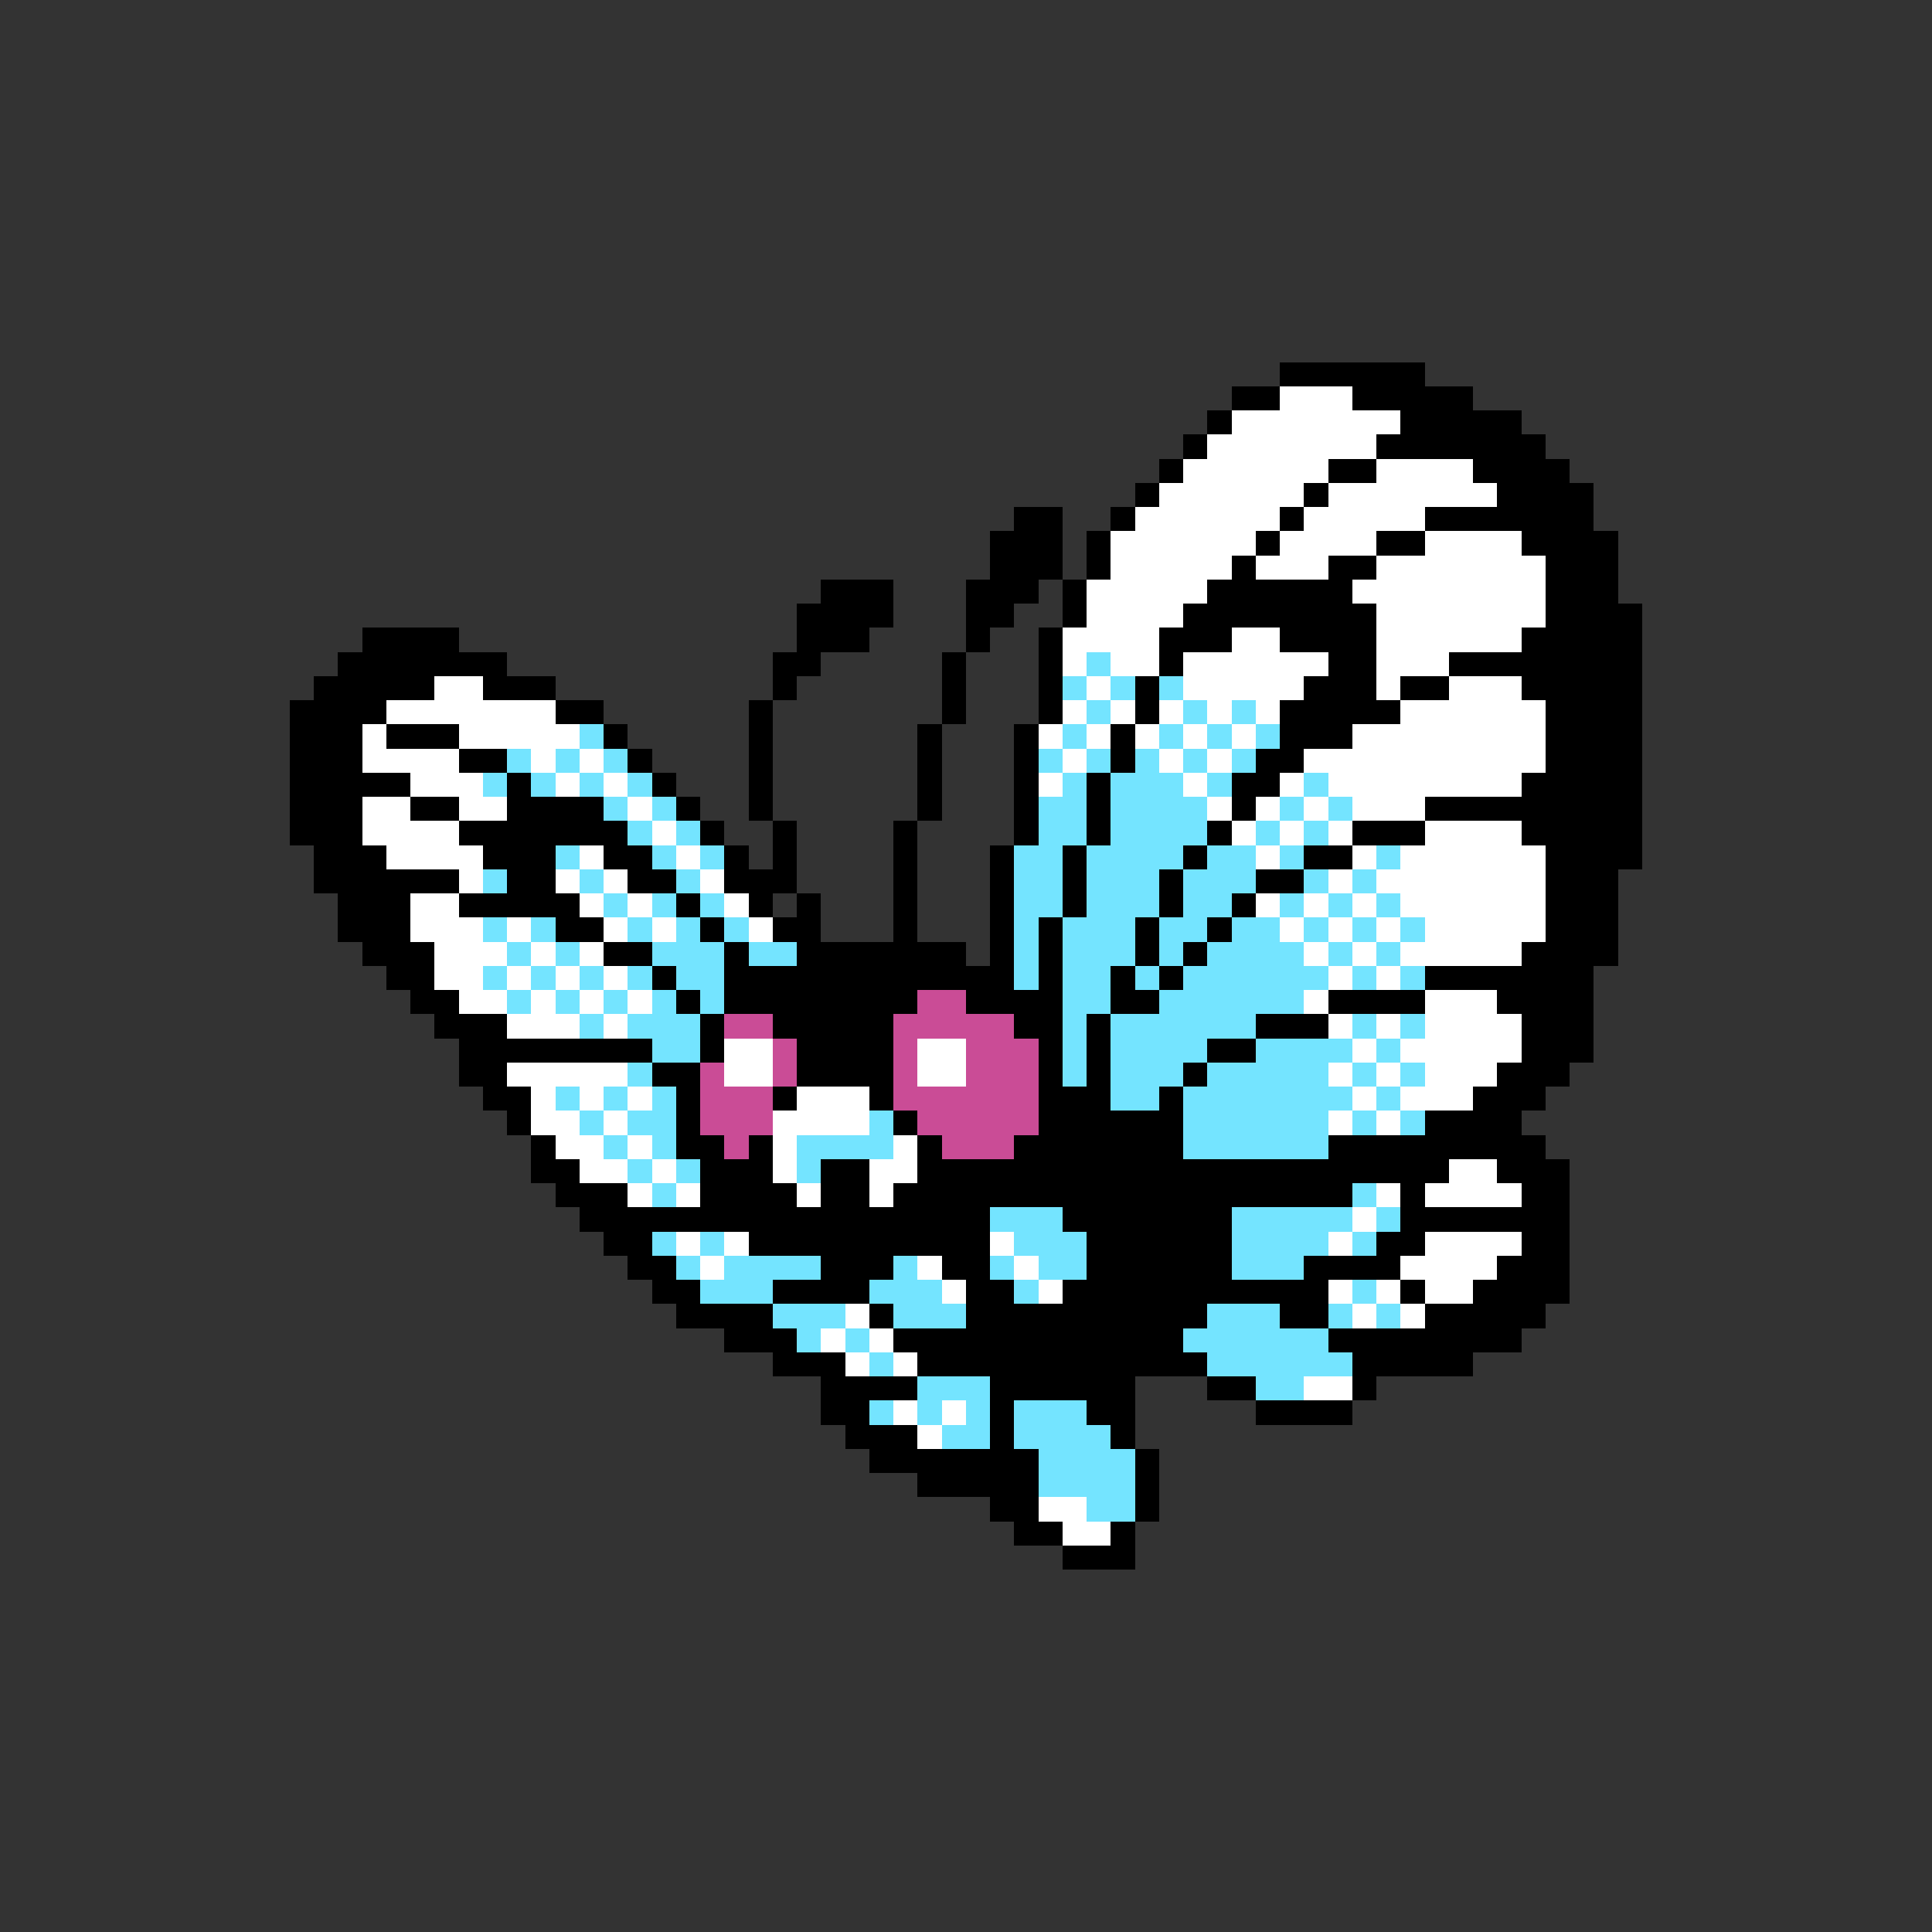 <svg xmlns="http://www.w3.org/2000/svg" viewBox="0 -0.5 80 80" shape-rendering="crispEdges">
<rect x="0" y="-0.5" width="80" height="80" fill="#333333" stroke="none"/>
<path stroke="#000000" d="M53 15h6M51 16h2M56 16h5M50 17h1M58 17h5M49 18h1M57 18h7M48 19h1M55 19h2M61 19h4M47 20h1M54 20h1M62 20h4M42 21h2M46 21h1M53 21h1M59 21h7M41 22h3M45 22h1M52 22h1M57 22h2M63 22h4M41 23h3M45 23h1M51 23h1M55 23h2M64 23h3M34 24h3M40 24h3M44 24h1M50 24h6M64 24h3M33 25h4M40 25h2M44 25h1M49 25h8M64 25h4M15 26h4M33 26h3M40 26h1M43 26h1M48 26h3M53 26h4M63 26h5M14 27h7M32 27h2M39 27h1M43 27h1M48 27h1M55 27h2M60 27h8M13 28h5M20 28h3M32 28h1M39 28h1M43 28h1M47 28h1M54 28h3M58 28h2M63 28h5M12 29h4M23 29h2M31 29h1M39 29h1M43 29h1M47 29h1M53 29h5M64 29h4M12 30h3M16 30h3M25 30h1M31 30h1M38 30h1M42 30h1M46 30h1M53 30h3M64 30h4M12 31h3M19 31h2M26 31h1M31 31h1M38 31h1M42 31h1M46 31h1M52 31h2M64 31h4M12 32h5M21 32h1M27 32h1M31 32h1M38 32h1M42 32h1M45 32h1M51 32h2M63 32h5M12 33h3M17 33h2M21 33h4M28 33h1M31 33h1M38 33h1M42 33h1M45 33h1M51 33h1M59 33h9M12 34h3M19 34h7M29 34h1M32 34h1M37 34h1M42 34h1M45 34h1M50 34h1M56 34h3M63 34h5M13 35h3M20 35h3M25 35h2M30 35h1M32 35h1M37 35h1M41 35h1M44 35h1M49 35h1M54 35h2M64 35h4M13 36h6M21 36h2M26 36h2M30 36h3M37 36h1M41 36h1M44 36h1M48 36h1M52 36h2M64 36h3M14 37h3M19 37h5M28 37h1M31 37h1M33 37h1M37 37h1M41 37h1M44 37h1M48 37h1M51 37h1M64 37h3M14 38h3M23 38h2M29 38h1M32 38h2M37 38h1M41 38h1M43 38h1M47 38h1M50 38h1M64 38h3M15 39h3M25 39h2M30 39h1M33 39h7M41 39h1M43 39h1M47 39h1M49 39h1M63 39h4M16 40h2M27 40h1M30 40h12M43 40h1M46 40h1M48 40h1M59 40h7M17 41h2M28 41h1M30 41h8M40 41h4M46 41h2M55 41h4M62 41h4M18 42h3M29 42h1M32 42h5M42 42h2M45 42h1M52 42h3M63 42h3M19 43h8M29 43h1M33 43h4M43 43h1M45 43h1M50 43h2M63 43h3M19 44h2M27 44h2M33 44h4M43 44h1M45 44h1M49 44h1M62 44h3M20 45h2M28 45h1M32 45h1M36 45h1M43 45h3M48 45h1M61 45h3M21 46h1M28 46h1M37 46h1M43 46h6M59 46h4M22 47h1M28 47h2M31 47h1M38 47h1M42 47h7M55 47h9M22 48h2M29 48h3M34 48h2M38 48h22M62 48h3M23 49h3M29 49h4M34 49h2M37 49h19M58 49h1M63 49h2M24 50h17M44 50h7M58 50h7M25 51h2M31 51h10M45 51h6M57 51h2M63 51h2M26 52h2M34 52h3M39 52h2M45 52h6M54 52h4M62 52h3M27 53h2M32 53h4M40 53h2M44 53h11M58 53h1M61 53h4M28 54h4M36 54h1M40 54h10M53 54h2M59 54h5M30 55h3M37 55h12M55 55h8M32 56h3M38 56h12M56 56h5M34 57h4M41 57h6M50 57h2M56 57h1M34 58h2M41 58h1M45 58h2M52 58h4M35 59h3M41 59h1M46 59h1M36 60h7M47 60h1M38 61h5M47 61h1M41 62h2M47 62h1M42 63h2M46 63h1M44 64h3" />
<path stroke="#ffffff" d="M53 16h3M51 17h7M50 18h7M49 19h6M57 19h4M48 20h6M55 20h7M47 21h6M54 21h5M46 22h6M53 22h4M59 22h4M46 23h5M52 23h3M57 23h7M45 24h5M56 24h8M45 25h4M57 25h7M44 26h4M51 26h2M57 26h6M44 27h1M46 27h2M49 27h6M57 27h3M18 28h2M45 28h1M49 28h5M57 28h1M60 28h3M16 29h7M44 29h1M46 29h1M48 29h1M50 29h1M52 29h1M58 29h6M15 30h1M19 30h5M43 30h1M45 30h1M47 30h1M49 30h1M51 30h1M56 30h8M15 31h4M22 31h1M24 31h1M44 31h1M48 31h1M50 31h1M54 31h10M17 32h3M23 32h1M25 32h1M43 32h1M49 32h1M53 32h1M55 32h8M15 33h2M19 33h2M26 33h1M50 33h1M52 33h1M54 33h1M56 33h3M15 34h4M27 34h1M51 34h1M53 34h1M55 34h1M59 34h4M16 35h4M24 35h1M28 35h1M52 35h1M56 35h1M58 35h6M19 36h1M23 36h1M25 36h1M29 36h1M55 36h1M57 36h7M17 37h2M24 37h1M26 37h1M30 37h1M52 37h1M54 37h1M56 37h1M58 37h6M17 38h3M21 38h1M25 38h1M27 38h1M31 38h1M53 38h1M55 38h1M57 38h1M59 38h5M18 39h3M22 39h1M24 39h1M54 39h1M56 39h1M58 39h5M18 40h2M21 40h1M23 40h1M25 40h1M55 40h1M57 40h1M19 41h2M22 41h1M24 41h1M26 41h1M54 41h1M59 41h3M21 42h3M25 42h1M55 42h1M57 42h1M59 42h4M30 43h2M38 43h2M56 43h1M58 43h5M21 44h5M30 44h2M38 44h2M55 44h1M57 44h1M59 44h3M22 45h1M24 45h1M26 45h1M33 45h3M56 45h1M58 45h3M22 46h2M25 46h1M32 46h4M55 46h1M57 46h1M23 47h2M26 47h1M32 47h1M37 47h1M24 48h2M27 48h1M32 48h1M36 48h2M60 48h2M26 49h1M28 49h1M33 49h1M36 49h1M57 49h1M59 49h4M56 50h1M28 51h1M30 51h1M41 51h1M55 51h1M59 51h4M29 52h1M38 52h1M42 52h1M58 52h4M39 53h1M43 53h1M55 53h1M57 53h1M59 53h2M35 54h1M56 54h1M58 54h1M34 55h1M36 55h1M35 56h1M37 56h1M54 57h2M37 58h1M39 58h1M38 59h1M43 62h2M44 63h2" />
<path stroke="#74e4ff" d="M45 27h1M44 28h1M46 28h1M48 28h1M45 29h1M49 29h1M51 29h1M24 30h1M44 30h1M48 30h1M50 30h1M52 30h1M21 31h1M23 31h1M25 31h1M43 31h1M45 31h1M47 31h1M49 31h1M51 31h1M20 32h1M22 32h1M24 32h1M26 32h1M44 32h1M46 32h3M50 32h1M54 32h1M25 33h1M27 33h1M43 33h2M46 33h4M53 33h1M55 33h1M26 34h1M28 34h1M43 34h2M46 34h4M52 34h1M54 34h1M23 35h1M27 35h1M29 35h1M42 35h2M45 35h4M50 35h2M53 35h1M57 35h1M20 36h1M24 36h1M28 36h1M42 36h2M45 36h3M49 36h3M54 36h1M56 36h1M25 37h1M27 37h1M29 37h1M42 37h2M45 37h3M49 37h2M53 37h1M55 37h1M57 37h1M20 38h1M22 38h1M26 38h1M28 38h1M30 38h1M42 38h1M44 38h3M48 38h2M51 38h2M54 38h1M56 38h1M58 38h1M21 39h1M23 39h1M27 39h3M31 39h2M42 39h1M44 39h3M48 39h1M50 39h4M55 39h1M57 39h1M20 40h1M22 40h1M24 40h1M26 40h1M28 40h2M42 40h1M44 40h2M47 40h1M49 40h6M56 40h1M58 40h1M21 41h1M23 41h1M25 41h1M27 41h1M29 41h1M44 41h2M48 41h6M24 42h1M26 42h3M44 42h1M46 42h6M56 42h1M58 42h1M27 43h2M44 43h1M46 43h4M52 43h4M57 43h1M26 44h1M44 44h1M46 44h3M50 44h5M56 44h1M58 44h1M23 45h1M25 45h1M27 45h1M46 45h2M49 45h7M57 45h1M24 46h1M26 46h2M36 46h1M49 46h6M56 46h1M58 46h1M25 47h1M27 47h1M33 47h4M49 47h6M26 48h1M28 48h1M33 48h1M27 49h1M56 49h1M41 50h3M51 50h5M57 50h1M27 51h1M29 51h1M42 51h3M51 51h4M56 51h1M28 52h1M30 52h4M37 52h1M41 52h1M43 52h2M51 52h3M29 53h3M36 53h3M42 53h1M56 53h1M32 54h3M37 54h3M50 54h3M55 54h1M57 54h1M33 55h1M35 55h1M49 55h6M36 56h1M50 56h6M38 57h3M52 57h2M36 58h1M38 58h1M40 58h1M42 58h3M39 59h2M42 59h4M43 60h4M43 61h4M45 62h2" />
<path stroke="#ca4c96" d="M38 41h2M30 42h2M37 42h5M32 43h1M37 43h1M40 43h3M29 44h1M32 44h1M37 44h1M40 44h3M29 45h3M37 45h6M29 46h3M38 46h5M30 47h1M39 47h3" />
</svg>